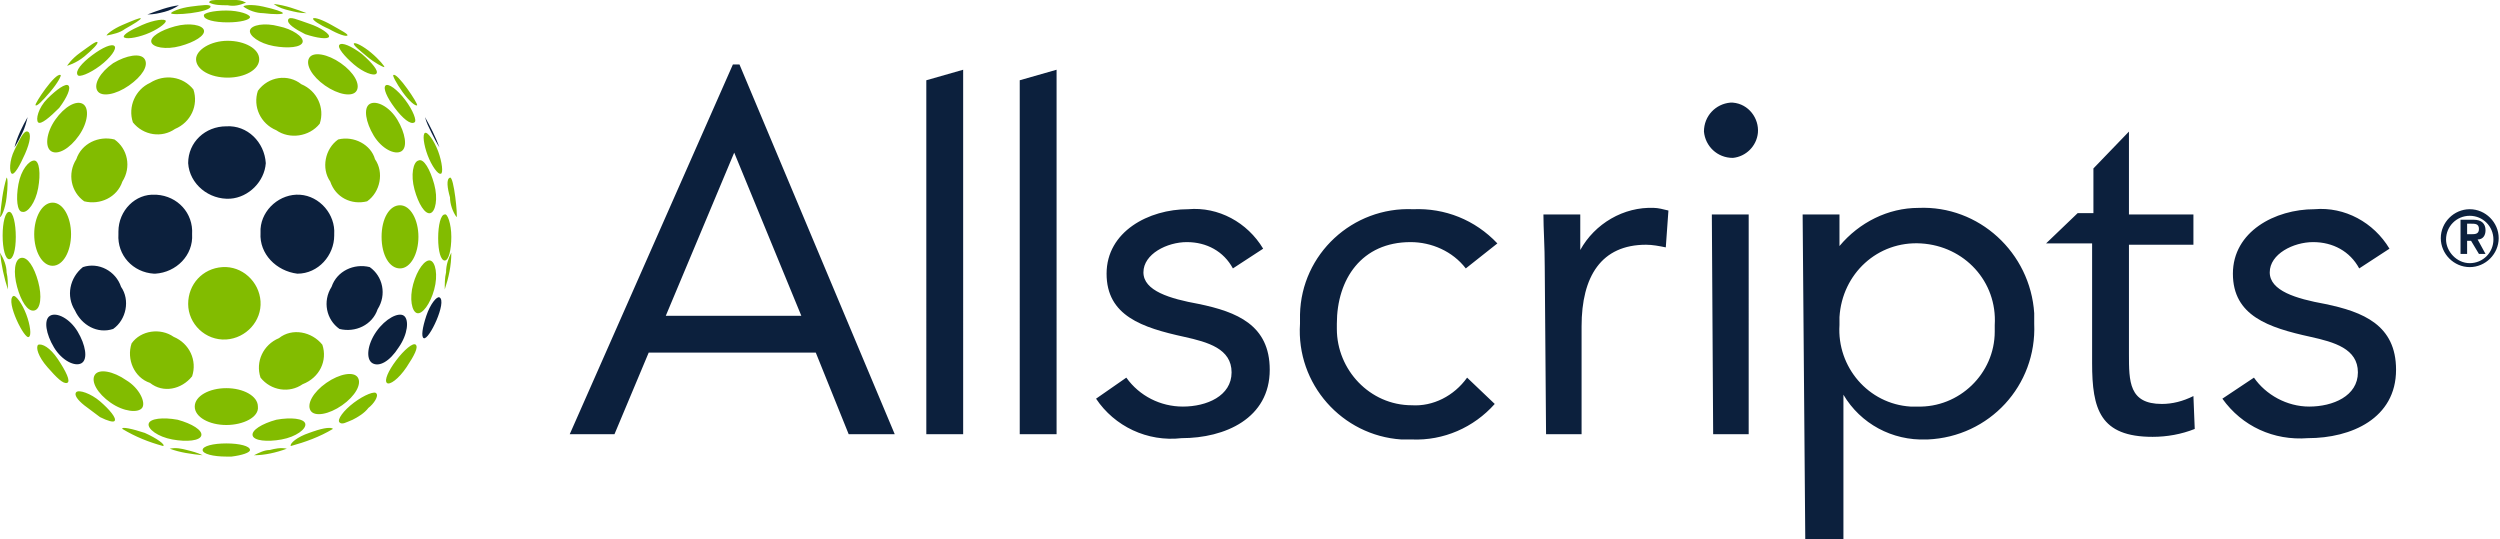 <svg xmlns="http://www.w3.org/2000/svg" viewBox="0 0 190 41"><path fill="#0c203d" d="M17.2 9.6c-1.6 0-2.9 1.2-2.9 2.8.1 1.6 1.6 2.8 3.2 2.7 1.4-.1 2.6-1.3 2.7-2.7-.1-1.6-1.4-2.9-3-2.8M8.6 25c1-.7 1.3-2.2.6-3.2-.4-1.2-1.7-1.9-2.9-1.5-1 .8-1.3 2.2-.6 3.3.5 1.1 1.7 1.8 2.9 1.4m3.2-4.2c1.6-.1 2.9-1.4 2.8-3 .1-1.6-1.1-2.9-2.7-3h-.1C10.3 14.7 9 16 9 17.6v.2c-.1 1.6 1.1 2.9 2.7 3h.1m-8 3.2c-.5.3-.3 1.4.3 2.4s1.6 1.5 2.1 1.2.3-1.4-.3-2.4-1.6-1.5-2.1-1.2m22 1c1.2.3 2.5-.3 2.9-1.5.7-1.1.4-2.5-.6-3.2-1.2-.3-2.5.3-2.9 1.5-.7 1.1-.4 2.5.6 3.2m-3.2-4.2c1.6 0 2.8-1.4 2.8-2.9v-.1c.1-1.5-1.1-2.9-2.6-3s-2.9 1.1-3 2.6v.3c-.1 1.6 1.2 2.9 2.8 3.1m7.7 5.6c.7-1 .8-2.1.4-2.4s-1.4.2-2.1 1.2-.8 2.1-.3 2.4 1.3-.1 2-1.2m1.9-.7c-.2-.1-.1-.8.2-1.7s.8-1.5 1-1.4c.6.3-.8 3.3-1.2 3.1M2.1 8.9c-.4.7-.8 1.5-1 2.3.2-.3.4-.7.6-1.1.2-.4.3-.8.4-1.2m30.2 0c.4.7.8 1.5 1.1 2.3-.2-.3-.4-.7-.6-1.1-.2-.4-.4-.8-.5-1.2M12.5.9c-.4.1-.8.2-1.3.2.8-.3 1.6-.6 2.4-.7-.3.2-.7.4-1.1.5"/><path d="M4.6 5.7c.1 0-.2.6-.8 1.3s-1 1.1-1.1 1 1.5-2.5 1.9-2.3M.6 22c0-.4 0-.9-.1-1.3 0-.5-.2-1-.5-1.5.1.9.3 1.9.6 2.8zm-.1-7c.1-.8.1-1.5 0-1.5-.3 1-.4 2-.5 3 .1 0 .4-.6.5-1.5m5.3-2.9c-.7 1.1-.4 2.5.6 3.2 1.2.3 2.5-.3 2.9-1.5.7-1.1.4-2.5-.6-3.2-1.2-.3-2.5.3-2.9 1.5m-4.1 4c.4.1 1-.7 1.2-1.8s.1-2.1-.3-2.1-1 .7-1.2 1.8-.1 2.1.3 2.1m15.5 9.7c1.5-.1 2.7-1.4 2.6-2.9-.1-1.5-1.4-2.7-2.9-2.6-1.5.1-2.6 1.3-2.6 2.8 0 1.5 1.3 2.8 2.9 2.7M2.9 21.4c-.3-1.1-.8-1.9-1.3-1.8s-.6 1.1-.3 2.2.8 1.9 1.3 1.8.6-1.1.3-2.2m-.3-3.6c0 1.3.6 2.4 1.4 2.4s1.4-1.1 1.4-2.4-.6-2.4-1.4-2.4-1.4 1.1-1.4 2.4M.7 16.1c-.3 0-.5.8-.5 1.8s.2 1.8.5 1.8.5-.7.5-1.7-.2-1.9-.5-1.9m9.4-6.8c.8 1 2.2 1.2 3.2.5 1.2-.5 1.8-1.8 1.4-3-.8-1-2.2-1.2-3.3-.5-1.1.5-1.7 1.8-1.3 3M8.6 4.8c-1 .7-1.5 1.6-1.2 2.1s1.4.3 2.4-.4 1.5-1.5 1.2-2-1.4-.3-2.4.3M4.2 9.1c-.7 1-.8 2.1-.3 2.4s1.4-.2 2.1-1.2.8-2.1.3-2.4-1.4.2-2.1 1.2M.9 13.2c.2.1.6-.6 1-1.5s.5-1.6.2-1.7-.6.6-1 1.4-.4 1.7-.2 1.8m13.7 15.4c.4-1.2-.2-2.5-1.4-3-1-.7-2.5-.5-3.2.5-.4 1.2.2 2.6 1.4 3 1 .8 2.4.5 3.2-.5m-12.4-3c.2-.1.1-.9-.2-1.7s-.8-1.5-1-1.4c-.6.4.9 3.4 1.2 3.1M4.5 8.2c.6-.8.9-1.5.7-1.7s-.9.3-1.6 1-.9 1.6-.7 1.8.9-.4 1.6-1.1m10.4-3.7c0 .8 1.1 1.4 2.4 1.4s2.4-.6 2.4-1.4-1.1-1.4-2.4-1.4-2.4.7-2.4 1.4M9.6 28.9c-1-.7-2.1-.9-2.4-.4s.2 1.4 1.2 2.1 2.1.8 2.4.4-.2-1.5-1.2-2.1m-6.7-2.7c-.2.2 0 .9.7 1.7s1.2 1.3 1.5 1.2-.1-.9-.7-1.8-1.2-1.2-1.5-1.1m16.7 4.7c0-.8-1.1-1.4-2.4-1.4s-2.4.6-2.4 1.4 1.1 1.4 2.4 1.4 2.5-.6 2.4-1.4M13.3 2c-1.1.3-1.9.8-1.8 1.2s1.1.6 2.2.3 1.9-.8 1.8-1.2-1.1-.6-2.2-.3M7 4.2c-.8.6-1.3 1.2-1.1 1.5.1.2.9-.1 1.7-.7s1.3-1.3 1.1-1.5-.9.1-1.7.7m6.5 27.7c-1.1-.2-2.1-.1-2.2.3s.7 1 1.8 1.2 2.1.1 2.2-.3-.7-.9-1.8-1.2m-4.8.1c.2-.2-.4-.9-1.1-1.5s-1.6-.9-1.8-.7.1.6.6 1l1.2.9c.6.3 1 .4 1.1.3m6.8-30.8c0 .3.8.5 1.8.5s1.7-.2 1.7-.4-.8-.5-1.8-.5-1.8.2-1.7.4M9.4 2.8c.1.2.9.1 1.7-.2s1.5-.8 1.5-1-.9-.1-1.8.3-1.4.7-1.4.9m-3 1.5c.6-.5 1.1-1 1-1.1s-.6.3-1.3.8-1 1-1 1 .7-.2 1.3-.7M19 34.2c0-.3-.8-.5-1.8-.5s-1.8.2-1.8.5.8.5 1.8.5h.4c.8-.1 1.4-.3 1.4-.5M33.8 22c.3-.9.5-1.8.5-2.8-.2.4-.4.9-.4 1.5-.1.4-.1.9-.1 1.3M14.5 1C15.3.9 16 .7 16 .5s-.7-.1-1.5 0S13 .9 13 1s.7.1 1.5 0m-5 1.2c.7-.4 1.2-.7 1.2-.8s-.7.2-1.4.5-1.2.7-1.2.8c.5-.1 1-.2 1.4-.5m6.4-2c.4.2.9.2 1.4.2.5.1.9 0 1.4-.2-.4-.2-.6-.2-.9-.2h-1.1c-.5 0-.8 0-.8.2m9.8 10.4c-1 .7-1.3 2.2-.6 3.2.4 1.2 1.6 1.8 2.8 1.5 1-.7 1.3-2.2.6-3.2-.3-1.1-1.6-1.8-2.8-1.5m6.1 1.6c-.4.1-.6 1.1-.3 2.2s.8 1.9 1.2 1.8.6-1.1.3-2.2-.8-2-1.2-1.8m.9 7.6c-.4-.1-1 .7-1.3 1.8s-.1 2.1.3 2.2 1-.7 1.3-1.8.1-2.1-.3-2.2m-2.3.6c.8 0 1.4-1.1 1.4-2.4s-.6-2.4-1.4-2.4-1.4 1-1.4 2.4.6 2.4 1.4 2.4m3.4-4.1c-.3 0-.5.8-.5 1.8s.2 1.7.5 1.7.5-.8.5-1.8-.3-1.8-.5-1.7M19.6 6.9c-.4 1.2.2 2.5 1.4 3 1 .7 2.5.5 3.3-.5.4-1.2-.2-2.5-1.4-3-1-.8-2.5-.6-3.3.5m3.9-2.5c-.3.5.2 1.4 1.2 2.1s2.1.9 2.4.4-.2-1.4-1.2-2.1-2.1-.9-2.4-.4m7 7.1c.5-.3.3-1.4-.3-2.4s-1.6-1.5-2.1-1.2-.3 1.4.3 2.4 1.6 1.5 2.1 1.2m3 1.7c.2 0 .1-.9-.2-1.7s-.8-1.5-1-1.4-.1.9.2 1.7.8 1.5 1 1.4m-9 13c-.8-1-2.3-1.3-3.3-.5-1.2.5-1.8 1.8-1.4 3 .8 1 2.2 1.2 3.2.5 1.3-.5 1.9-1.8 1.5-3m7-16.9c.2-.1-.1-.9-.7-1.7s-1.3-1.3-1.5-1.1.1.9.7 1.7 1.2 1.3 1.5 1.1m-6.7 19.8c-1 .7-1.5 1.6-1.2 2.1s1.4.3 2.4-.4 1.5-1.6 1.2-2.1-1.4-.3-2.4.4m5.3-1.7c-.6.8-.9 1.5-.7 1.7s.9-.3 1.5-1.2.9-1.5.7-1.7-.9.4-1.5 1.2m-.2-21.7c-.1 0 .2.6.7 1.3s1 1.1 1.1 1-1.5-2.5-1.8-2.3M21.2 2c-1.1-.3-2.1-.1-2.2.3s.7 1 1.8 1.2 2.1.1 2.2-.3-.8-1-1.8-1.2m6.3 2.1c-.8-.6-1.5-.9-1.7-.7s.4.9 1.1 1.5 1.5.9 1.7.7-.3-.8-1.1-1.5M21 31.9c-1.1.3-1.9.8-1.8 1.2s1.1.5 2.2.3 1.9-.8 1.8-1.2-1.1-.5-2.2-.3m7.6-2c-.1-.2-.9.1-1.7.7s-1.3 1.3-1.1 1.5.5 0 1-.2c.4-.2.9-.5 1.2-.9.4-.3.8-.9.6-1.1M23.2 2.6c.9.3 1.7.4 1.8.2s-.6-.7-1.5-1-1.5-.6-1.6-.3.5.7 1.3 1.1m4.7 1.7c.6.5 1.2.8 1.3.8s-.4-.6-1-1.1-1.2-.8-1.3-.7.4.5 1 1m-4.4 28.6c-.9.3-1.5.8-1.4 1l3.2-1.3c-.2-.2-1 0-1.8.3m0 0c-.9.4-1.5.8-1.4 1 1.1-.3 2.2-.7 3.2-1.3-.1-.2-1 0-1.8.3M20 1c.8.1 1.5.1 1.5 0S20.9.7 20 .5s-1.5-.1-1.5 0c.4.3 1 .5 1.5.5m5 1.2c.7.4 1.3.6 1.4.5s-.5-.4-1.2-.8-1.3-.6-1.4-.5.5.5 1.2.8M22 .8c.4.1.8.2 1.3.2-.8-.3-1.6-.6-2.5-.7.4.3.8.4 1.2.5M34.2 15c0 .5.2 1.1.5 1.5.1 0-.2-3.1-.5-3s-.2.8 0 1.5M11 32.9c-.9-.3-1.8-.5-1.7-.3 1 .6 2 1 3.1 1.3.2-.1-.5-.6-1.4-1m9.5 1.3c-.4 0-.8.2-1.2.4.8 0 1.7-.2 2.5-.5-.5-.1-.9 0-1.3.1m-6.3 0c-.4-.1-.8-.2-1.3-.1.8.3 1.6.4 2.5.5-.4-.2-.8-.3-1.2-.4" fill="#82bc00"/><path fill="#0c203d" d="M55.7 4.9h.5L68 33h-3.5L62 26.8H49.3L46.7 33h-3.4L55.7 4.9zm.1 6.7L50.6 24h10.3l-5.1-12.4zM70.4 33h2.8V5.3l-2.8.8V33zm7.1 0h2.8V5.3l-2.8.8V33zm5.8-2.7c1.4 2.1 3.9 3.3 6.5 3 3.3 0 6.7-1.5 6.7-5.2 0-3.4-2.5-4.4-5.4-5-2.2-.4-4.2-1-4.2-2.4s1.8-2.3 3.3-2.3c1.5 0 2.8.7 3.5 2l2.3-1.5c-1.2-2-3.4-3.2-5.7-3-3 0-6.2 1.7-6.2 4.9s2.7 4.1 5.9 4.8c1.8.4 3.6.9 3.6 2.7s-1.9 2.6-3.7 2.6c-1.7 0-3.3-.8-4.3-2.2l-2.3 1.6zm30.5-11.8c-1.7-1.8-4-2.7-6.4-2.6-4.6-.2-8.5 3.4-8.6 8v.7c-.3 4.6 3.2 8.5 7.7 8.8h.8c2.4.1 4.7-.9 6.3-2.7l-2.1-2c-1 1.4-2.6 2.2-4.2 2.1-3.2 0-5.7-2.7-5.7-5.8v-.4c0-3.4 1.9-6.2 5.6-6.2 1.6 0 3.2.7 4.2 2l2.4-1.9zm3.7 14.5h2.7v-8.2c0-3.8 1.5-6.2 4.9-6.2.5 0 1 .1 1.5.2l.2-2.8c-.4-.1-.8-.2-1.1-.2-2.3-.1-4.5 1.2-5.6 3.2v-2.7h-2.8c0 1.1.1 2.4.1 4l.1 12.7zm14.2-25.2c1.2.1 2 1.2 1.9 2.3-.1 1-.9 1.8-1.9 1.9-1.2 0-2.1-.9-2.2-2 0-1.2.9-2.1 2-2.2m-1.4 8.5h2.8V33h-2.7l-.1-16.7zm6.9 0h2.8v2.4c1.5-1.8 3.7-2.9 6-2.9 4.6-.2 8.5 3.4 8.8 8v.8c.2 4.7-3.4 8.6-8.1 8.8h-.1c-2.6.1-5-1.2-6.3-3.4v11h-2.9l-.2-24.7zm8.7 14.6c3.2.1 5.9-2.5 5.9-5.7v-.5c.2-3.3-2.3-6-5.6-6.2-3.3-.2-6 2.3-6.2 5.6v.6c-.2 3.2 2.2 6 5.4 6.2h.5m21-14.6h-4.9V10l-2.7 2.8v3.4h-1.2l-2.4 2.3h3.5v9.1c0 3.5.6 5.6 4.6 5.6 1.1 0 2.2-.2 3.2-.6l-.1-2.5c-.8.4-1.6.6-2.4.6-2.5 0-2.5-1.7-2.5-3.8v-8.3h4.9v-2.3zm2.2 14c1.5 2.1 3.9 3.2 6.5 3 3.3 0 6.7-1.5 6.7-5.2 0-3.4-2.5-4.4-5.4-5-2.2-.4-4.2-1-4.2-2.4s1.8-2.3 3.3-2.3c1.5 0 2.8.7 3.5 2l2.3-1.5c-1.2-2-3.4-3.2-5.7-3-3 0-6.2 1.7-6.2 4.9s2.7 4.1 5.9 4.8c1.8.4 3.6.9 3.6 2.7s-1.9 2.6-3.7 2.6c-1.7 0-3.3-.9-4.2-2.2l-2.4 1.6zm18.8-14.4c1.2 0 2.2 1 2.2 2.2s-1 2.2-2.2 2.2c-1.2 0-2.2-1-2.2-2.2 0-1.2 1-2.2 2.2-2.2m0 4.1c1 0 1.8-.8 1.8-1.8s-.8-1.8-1.8-1.8-1.8.8-1.8 1.8c0 .9.8 1.8 1.8 1.8m-.7-3.3h1c.6 0 .9.3.9.8 0 .4-.2.7-.6.7l.6 1.1h-.5l-.6-1h-.3v1h-.5v-2.6zm.5 1.1h.3c.3 0 .6 0 .6-.4s-.3-.4-.6-.4h-.3v.8z"/></svg>